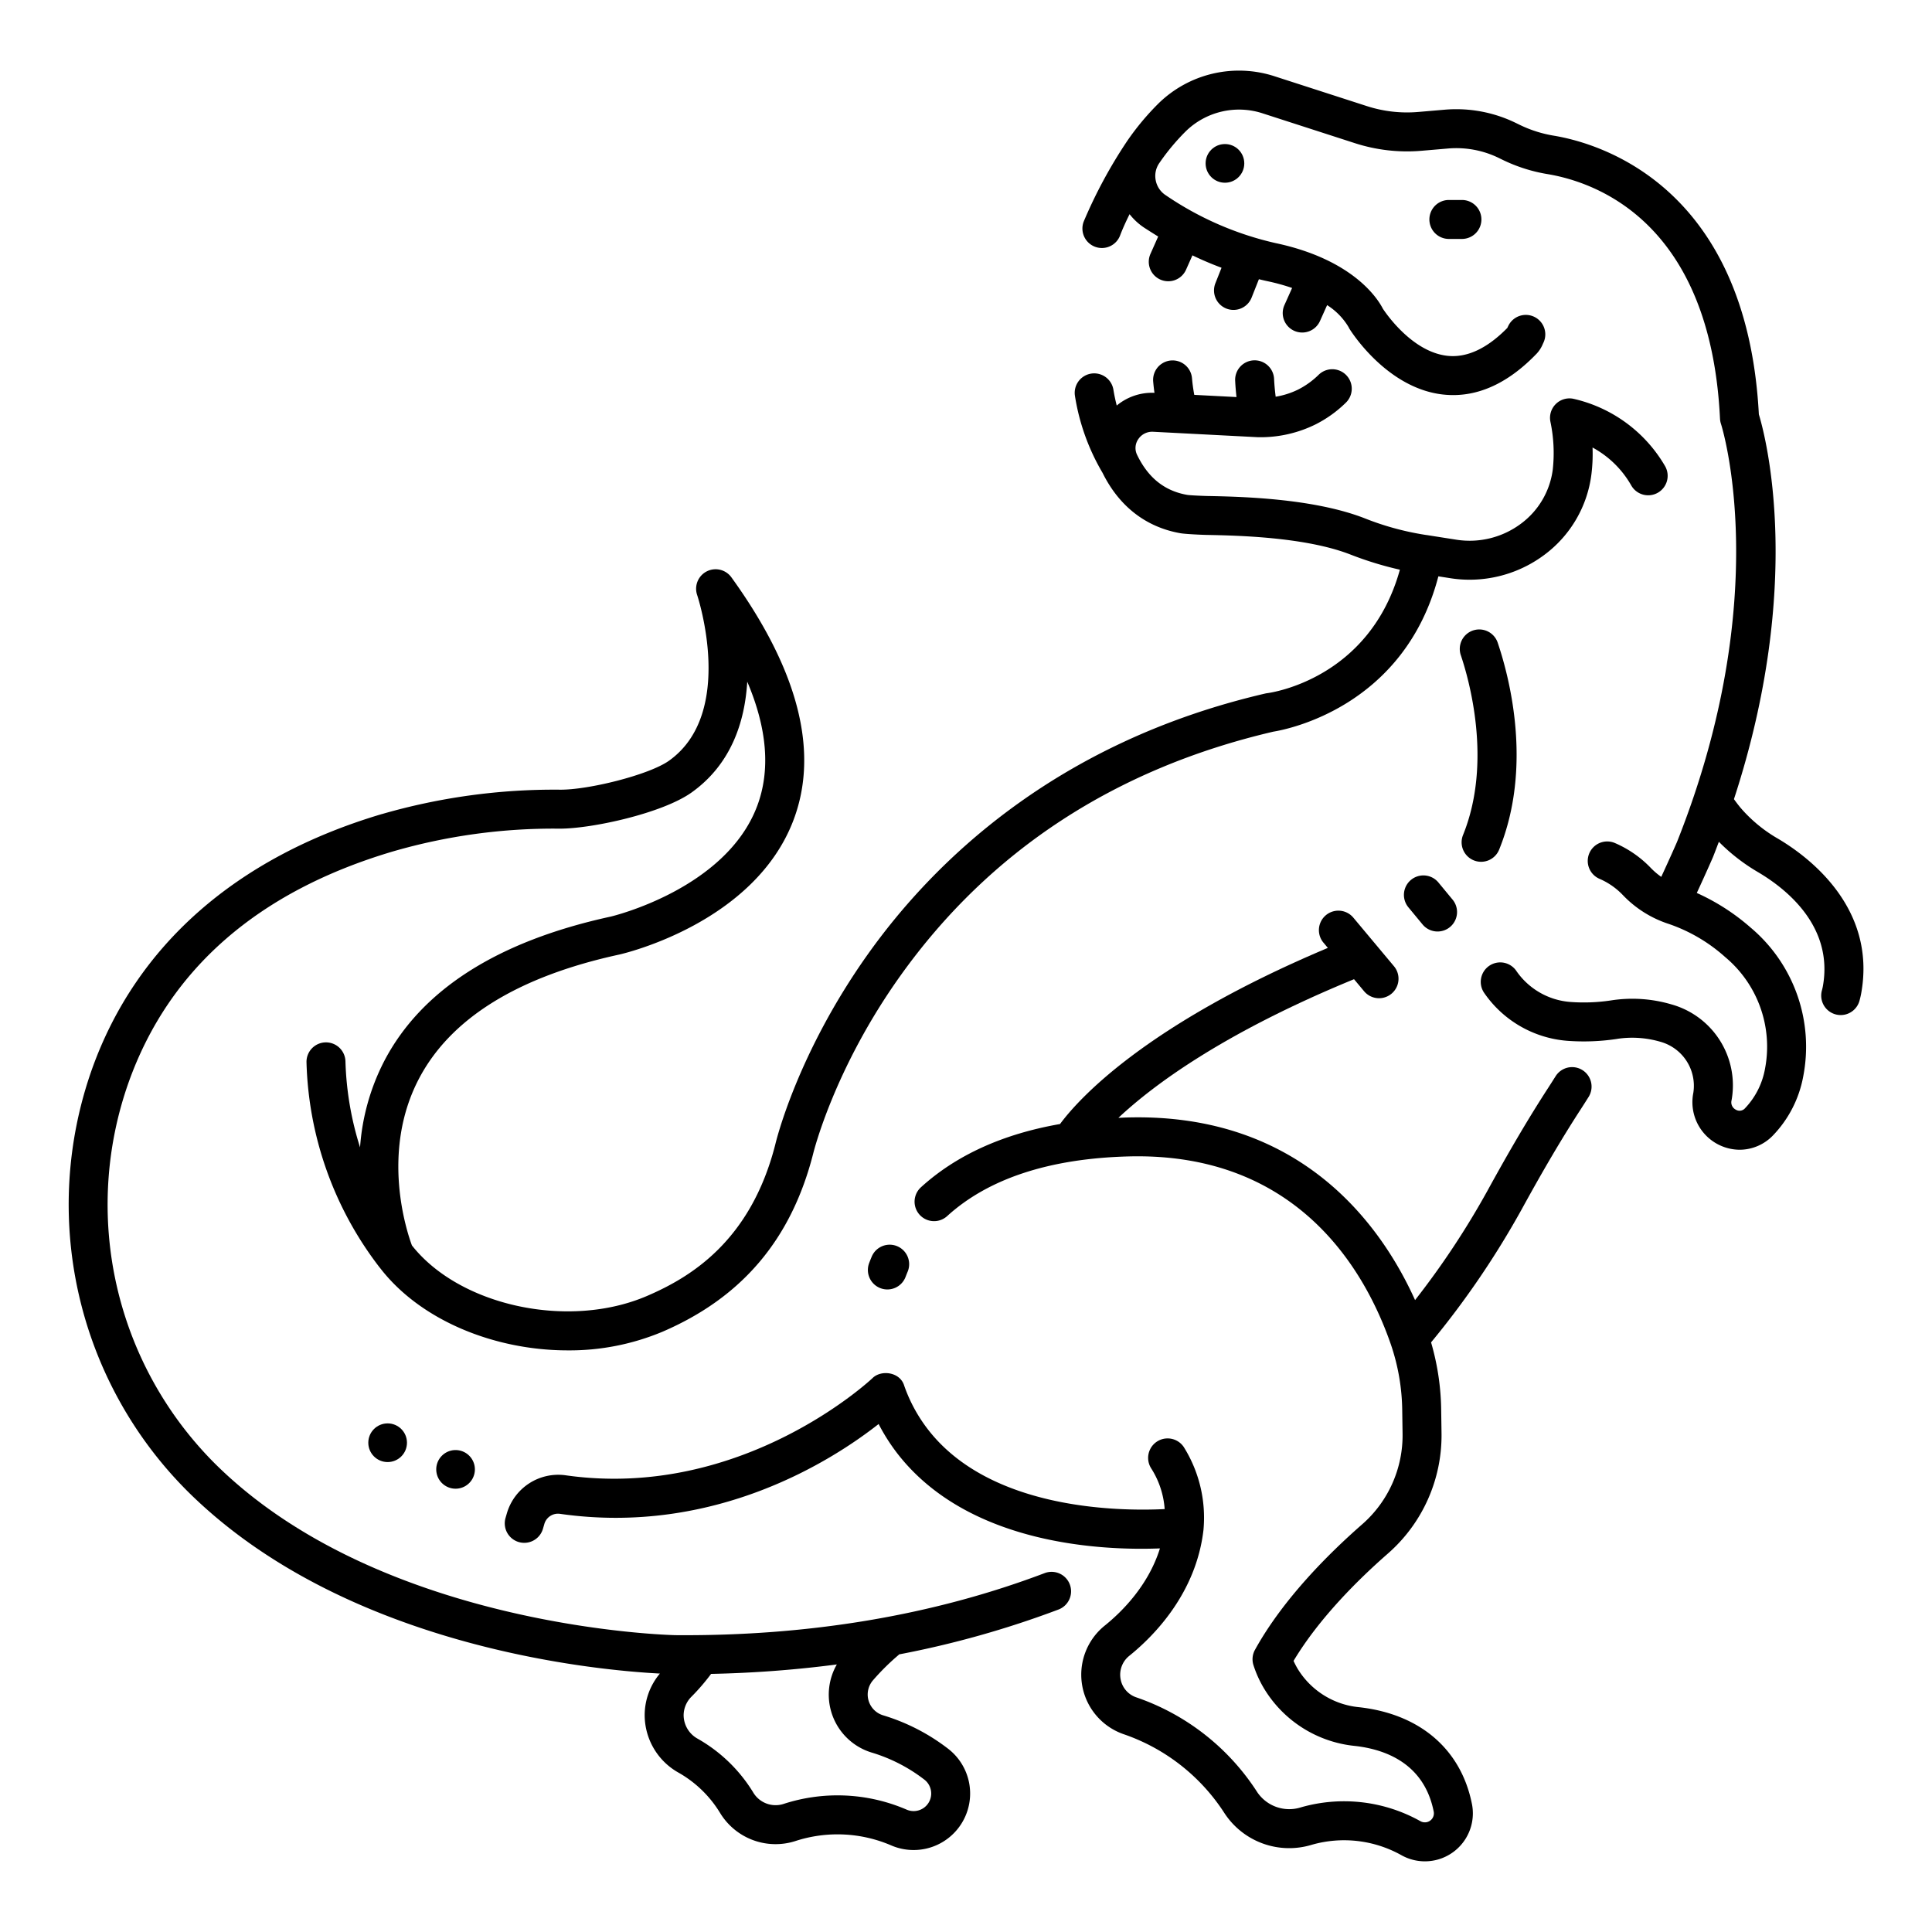 <svg id="outline" height="512" viewBox="0 0 340 340" width="512" xmlns="http://www.w3.org/2000/svg"><path d="m159.131 243.873a27.311 27.311 0 0 0 4.191 7.708c10.935 14.118 33.5 14.393 41.64 13.992a15.272 15.272 0 0 0 -2.341-7.117 3.428 3.428 0 0 1 5.693-3.82 23.439 23.439 0 0 1 3.486 14.5v.023.015c-1.273 11.193-8.721 18.722-13.053 22.215a4.252 4.252 0 0 0 -1.519 4.215 4.156 4.156 0 0 0 2.664 3.075 41.166 41.166 0 0 1 21.365 16.714 6.791 6.791 0 0 0 7.674 2.673 27.5 27.5 0 0 1 21.022 2.424 1.613 1.613 0 0 0 1.219.158 1.587 1.587 0 0 0 1.141-1.824c-1.68-8.476-8.487-10.971-13.9-11.572a21.122 21.122 0 0 1 -16.032-10.22 19.618 19.618 0 0 1 -1.827-4.1 3.434 3.434 0 0 1 .3-2.59c4.938-8.942 13-16.959 18.891-22.11a20.791 20.791 0 0 0 7.083-16l-.059-4.012a37.169 37.169 0 0 0 -1.993-11.6c-4.386-12.709-16.215-33.9-46.193-33.108-13.939.374-24.679 3.914-31.923 10.523a3.428 3.428 0 0 1 -4.62-5.065c6.211-5.667 14.431-9.4 24.509-11.16 3.171-4.291 14.893-17.423 47.131-30.994l-.775-.927a3.428 3.428 0 0 1 5.258-4.4l7.153 8.553a3.428 3.428 0 0 1 -5.258 4.4l-1.771-2.118c-23.011 9.45-35.348 18.653-41.469 24.4.526-.023 1.047-.052 1.581-.067 30.719-.831 44.762 19.141 50.629 32.137a144.826 144.826 0 0 0 12.752-19.268c3.919-7.15 7.3-12.872 10.629-18.01.443-.684.887-1.38 1.329-2.082a3.428 3.428 0 1 1 5.805 3.647q-.687 1.095-1.381 2.165c-3.24 4.993-6.535 10.577-10.369 17.575a153.3 153.3 0 0 1 -15.948 23.415 44.315 44.315 0 0 1 1.779 11.882l.059 4.012a27.634 27.634 0 0 1 -9.426 21.262c-5.168 4.517-12.1 11.36-16.615 18.9.174.379.4.828.682 1.318a14.243 14.243 0 0 0 10.846 6.829c10.715 1.189 17.958 7.4 19.871 17.054a8.443 8.443 0 0 1 -12.415 8.991 20.682 20.682 0 0 0 -15.8-1.826 13.61 13.61 0 0 1 -15.317-5.535 34.366 34.366 0 0 0 -17.83-13.956 11.084 11.084 0 0 1 -3.231-19.112c2.936-2.369 7.636-6.991 9.682-13.561-10.072.394-33.718-.578-46.217-16.715a34.134 34.134 0 0 1 -3.29-5.176c-8.077 6.346-28.772 19.7-56.044 15.811a2.5 2.5 0 0 0 -2.778 1.765l-.251.863a3.428 3.428 0 0 1 -6.584-1.913l.251-.864a9.419 9.419 0 0 1 10.329-6.638c31.255 4.448 54-17.1 54.016-17.114 1.518-1.497 4.858-1.074 5.569 1.36z"/><path d="m116.129 294.519a11.426 11.426 0 0 0 -2.677 7.361 11.621 11.621 0 0 0 5.956 10.075 20.218 20.218 0 0 1 7.273 7.025 11.428 11.428 0 0 0 13.218 5.039 23.921 23.921 0 0 1 16.956.749 9.947 9.947 0 0 0 10.076-16.957 35.482 35.482 0 0 0 -11.544-5.952 3.828 3.828 0 0 1 -1.76-6.15 41.224 41.224 0 0 1 4.5-4.454c.04-.034.068-.076.106-.111a169.655 169.655 0 0 0 28.015-7.882 3.428 3.428 0 1 0 -2.429-6.411c-19.631 7.436-41.509 11.1-64.951 10.911-.515-.008-51.874-1.133-81.118-30.269a64.432 64.432 0 0 1 -15.108-67.034c7.105-19.9 22.745-33.566 46.486-40.614a101.432 101.432 0 0 1 29.283-4.016h.132c5.641 0 18-2.7 23.147-6.354 7.033-5 9.4-12.537 9.813-19.511 3.519 8.274 4.108 15.6 1.744 21.886-5.51 14.65-25.583 19.409-25.747 19.45-19.93 4.329-33.35 12.891-39.89 25.447a39.019 39.019 0 0 0 -4.246 15.171 55.281 55.281 0 0 1 -2.571-15.155 3.428 3.428 0 1 0 -6.853.212 61.8 61.8 0 0 0 12.809 36c.026.035.057.067.083.1s.033.042.051.062c7.07 9.2 20.1 14.506 33.029 14.506a42.31 42.31 0 0 0 16.68-3.283c13.983-6.022 22.644-16.232 26.5-31.281.035-.148 3.621-14.94 15.405-31.422 15.7-21.964 37.766-36.395 65.574-42.894 2.494-.4 23.062-4.392 29.059-27.338l2.126.334a21.671 21.671 0 0 0 3.359.261 21.993 21.993 0 0 0 13.164-4.374 20.891 20.891 0 0 0 8.281-14.153 29.179 29.179 0 0 0 .2-4.738 17.309 17.309 0 0 1 6.8 6.652 3.427 3.427 0 1 0 5.984-3.344 25.059 25.059 0 0 0 -16.229-11.9 3.428 3.428 0 0 0 -3.973 4.031 26.7 26.7 0 0 1 .42 8.43 14.085 14.085 0 0 1 -5.6 9.537 15.09 15.09 0 0 1 -11.341 2.822l-5.289-.831c-.022 0-.043 0-.065 0s-.041-.011-.062-.014a49.325 49.325 0 0 1 -10.735-2.923c-9.125-3.563-22.119-3.818-27.667-3.926-.839-.017-3.117-.117-3.586-.2-3.979-.7-6.863-3.006-8.815-7.056a2.729 2.729 0 0 1 .207-2.733 2.934 2.934 0 0 1 2.6-1.318l18.49.96h.171.006a21.829 21.829 0 0 0 9.971-2.27 21.289 21.289 0 0 0 5.354-3.86 3.428 3.428 0 0 0 -4.825-4.87 14.474 14.474 0 0 1 -3.631 2.616 14.114 14.114 0 0 1 -3.949 1.257c-.122-.99-.232-2.094-.278-3.113a3.428 3.428 0 1 0 -6.849.308c.043.948.13 1.936.232 2.866l-7.429-.386c-.154-.828-.306-1.831-.4-2.928a3.428 3.428 0 0 0 -6.831.587c.06.7.138 1.362.227 1.984a9.689 9.689 0 0 0 -6.641 2.236c-.222-.878-.425-1.8-.585-2.788a3.428 3.428 0 0 0 -6.766 1.108 38.352 38.352 0 0 0 4.866 13.543c2.906 5.875 7.633 9.544 13.689 10.606.874.153 3.72.282 4.637.3 5.183.1 17.32.339 25.307 3.458a60.534 60.534 0 0 0 8.682 2.662c-5.33 19.195-22.593 21.633-23.353 21.731a3.1 3.1 0 0 0 -.367.065c-36.931 8.594-58.395 29.685-69.9 45.864-12.479 17.552-16.172 32.946-16.306 33.523-4.36 17.032-14.957 23.349-22.549 26.618-13.793 5.939-32.989 1.777-41.392-8.886-.931-2.518-5.51-16.379 1.2-29.264 5.555-10.665 17.419-18.039 35.292-21.923.97-.22 23.83-5.591 30.668-23.689 4.535-12 .854-26.37-10.939-42.7a3.429 3.429 0 0 0 -6.025 3.111c.071.207 6.869 20.77-4.965 29.174-3.522 2.5-14.321 5.173-19.256 5.088a109.258 109.258 0 0 0 -31.265 4.297h-.007-.012c-25.589 7.6-43.222 23.117-50.992 44.882a71.316 71.316 0 0 0 16.727 74.2c27.639 27.542 71.857 31.582 83.213 32.17zm30.139 6.665a10.639 10.639 0 0 0 7.09 7.224 28.66 28.66 0 0 1 9.327 4.786 3.09 3.09 0 0 1 -3.115 5.278 30.684 30.684 0 0 0 -21.764-.981 4.59 4.59 0 0 1 -5.28-2.094 27.089 27.089 0 0 0 -9.749-9.413 4.757 4.757 0 0 1 -2.469-4.1 4.65 4.65 0 0 1 1.39-3.307 36.159 36.159 0 0 0 3.441-4 202.023 202.023 0 0 0 22.131-1.662 10.656 10.656 0 0 0 -1.002 8.269z"/><path d="m154.947 226.7a3.426 3.426 0 0 0 4.42-1.991q.174-.458.363-.909a3.428 3.428 0 1 0 -6.323-2.651q-.236.561-.451 1.13a3.429 3.429 0 0 0 1.991 4.421z"/><path d="m259.36 151.409a3.425 3.425 0 0 0 4.465-1.889c5.945-14.657 1.794-30.377-.266-36.455a3.428 3.428 0 0 0 -6.493 2.2c1.416 4.176 5.628 18.8.406 31.678a3.427 3.427 0 0 0 1.888 4.466z"/><path d="m252.989 163.929a3.427 3.427 0 0 0 2.64-5.612l-2.491-3.014a3.428 3.428 0 0 0 -5.284 4.369l2.492 3.014a3.421 3.421 0 0 0 2.643 1.243z"/><path d="m254.976 35.193a3.428 3.428 0 1 0 0 6.856h2.3a3.428 3.428 0 0 0 0-6.856z"/><path d="m192.693 43.42a3.424 3.424 0 0 0 4.424-1.982c.463-1.215 1.045-2.489 1.67-3.745a10.9 10.9 0 0 0 2.682 2.448c.679.436 1.467.941 2.351 1.484l-1.335 3a3.428 3.428 0 1 0 6.263 2.787l1.1-2.473c1.55.749 3.262 1.489 5.122 2.181l-1.07 2.7a3.428 3.428 0 1 0 6.373 2.527l1.273-3.211c.513.124 1.028.248 1.558.36a36.855 36.855 0 0 1 4.286 1.182l-1.327 2.958a3.428 3.428 0 1 0 6.254 2.807l1.233-2.747a11.656 11.656 0 0 1 3.713 3.763c.029.062.07.114.1.173s.049.117.084.173c.265.431 6.6 10.563 16.559 11.63a16.438 16.438 0 0 0 1.727.093c5.11 0 10.051-2.454 14.713-7.313a5.538 5.538 0 0 0 1.056-1.658l.06-.133a3.428 3.428 0 1 0 -6.086-3.157c-.074.144-.144.292-.211.442-3.55 3.616-7.086 5.267-10.5 4.912-6.165-.643-10.786-7.359-11.406-8.3-.863-1.688-5.167-8.618-18.824-11.528a56.313 56.313 0 0 1 -19.359-8.419 4.027 4.027 0 0 1 -1.784-2.617 3.957 3.957 0 0 1 .62-3.048l.006-.008a38.907 38.907 0 0 1 4.639-5.576 13.4 13.4 0 0 1 13.609-3.156l16.145 5.217a29.875 29.875 0 0 0 11.8 1.344l4.613-.395a17.051 17.051 0 0 1 8.951 1.669l.727.355a28.717 28.717 0 0 0 7.864 2.484c8.563 1.438 28.658 8.51 30.327 43.043a3.48 3.48 0 0 0 .171.915c.1.3 9.563 30.121-7.751 73.6-.148.342-1.149 2.633-2.76 6.112a12.724 12.724 0 0 1 -1.817-1.548 19.322 19.322 0 0 0 -6.327-4.4 3.428 3.428 0 0 0 -2.729 6.29 12.5 12.5 0 0 1 4.1 2.846 19.462 19.462 0 0 0 8.149 5.114 28.847 28.847 0 0 1 9.886 5.825 20.53 20.53 0 0 1 7.008 19.586 13.53 13.53 0 0 1 -3.52 7 1.282 1.282 0 0 1 -1.619.264 1.44 1.44 0 0 1 -.765-1.623l.052-.294a14.79 14.79 0 0 0 -10.65-16.623 24.313 24.313 0 0 0 -10.641-.689 32.032 32.032 0 0 1 -7.139.266 12.7 12.7 0 0 1 -9.449-5.4 3.428 3.428 0 1 0 -5.686 3.829 19.6 19.6 0 0 0 14.563 8.405 39.031 39.031 0 0 0 8.774-.325c.071-.01.141-.022.211-.037a17.684 17.684 0 0 1 7.488.547 8.04 8.04 0 0 1 5.767 8.9l-.032.183a8.373 8.373 0 0 0 8.178 9.907 8.165 8.165 0 0 0 5.8-2.457 20.246 20.246 0 0 0 5.386-10.464 27.387 27.387 0 0 0 -9.252-26.168 37.9 37.9 0 0 0 -9.481-6.1c1.753-3.788 2.773-6.141 2.825-6.261.013-.031.026-.062.038-.093.356-.893.685-1.772 1.02-2.654a33.435 33.435 0 0 0 6.921 5.361c5.055 2.99 13.257 9.572 11.384 20.058q-.066.366-.164.715a3.428 3.428 0 1 0 6.6 1.865c.127-.449.234-.912.316-1.375 2.7-15.1-9.341-24.028-14.643-27.164a25.385 25.385 0 0 1 -6.511-5.343c-.448-.53-.858-1.073-1.249-1.617 12.413-37.979 5.572-63.807 4.384-67.724-2.131-40.229-28.087-47.695-36.016-49.027a21.873 21.873 0 0 1 -6.007-1.888l-.728-.355a23.934 23.934 0 0 0 -12.545-2.34l-4.614.395a23.014 23.014 0 0 1 -9.1-1.037l-16.146-5.217a20.239 20.239 0 0 0 -20.538 4.8 45.821 45.821 0 0 0 -5.466 6.564l-.011.019-.01.011a84.4 84.4 0 0 0 -7.637 14.16 3.428 3.428 0 0 0 1.982 4.42z"/><path d="m76.772 258.587a3.4 3.4 0 1 0 3.4-3.4 3.4 3.4 0 0 0 -3.4 3.4z"/><circle cx="68.217" cy="253.896" r="3.403"/><circle cx="215.57" cy="28.754" r="3.403"/></svg>